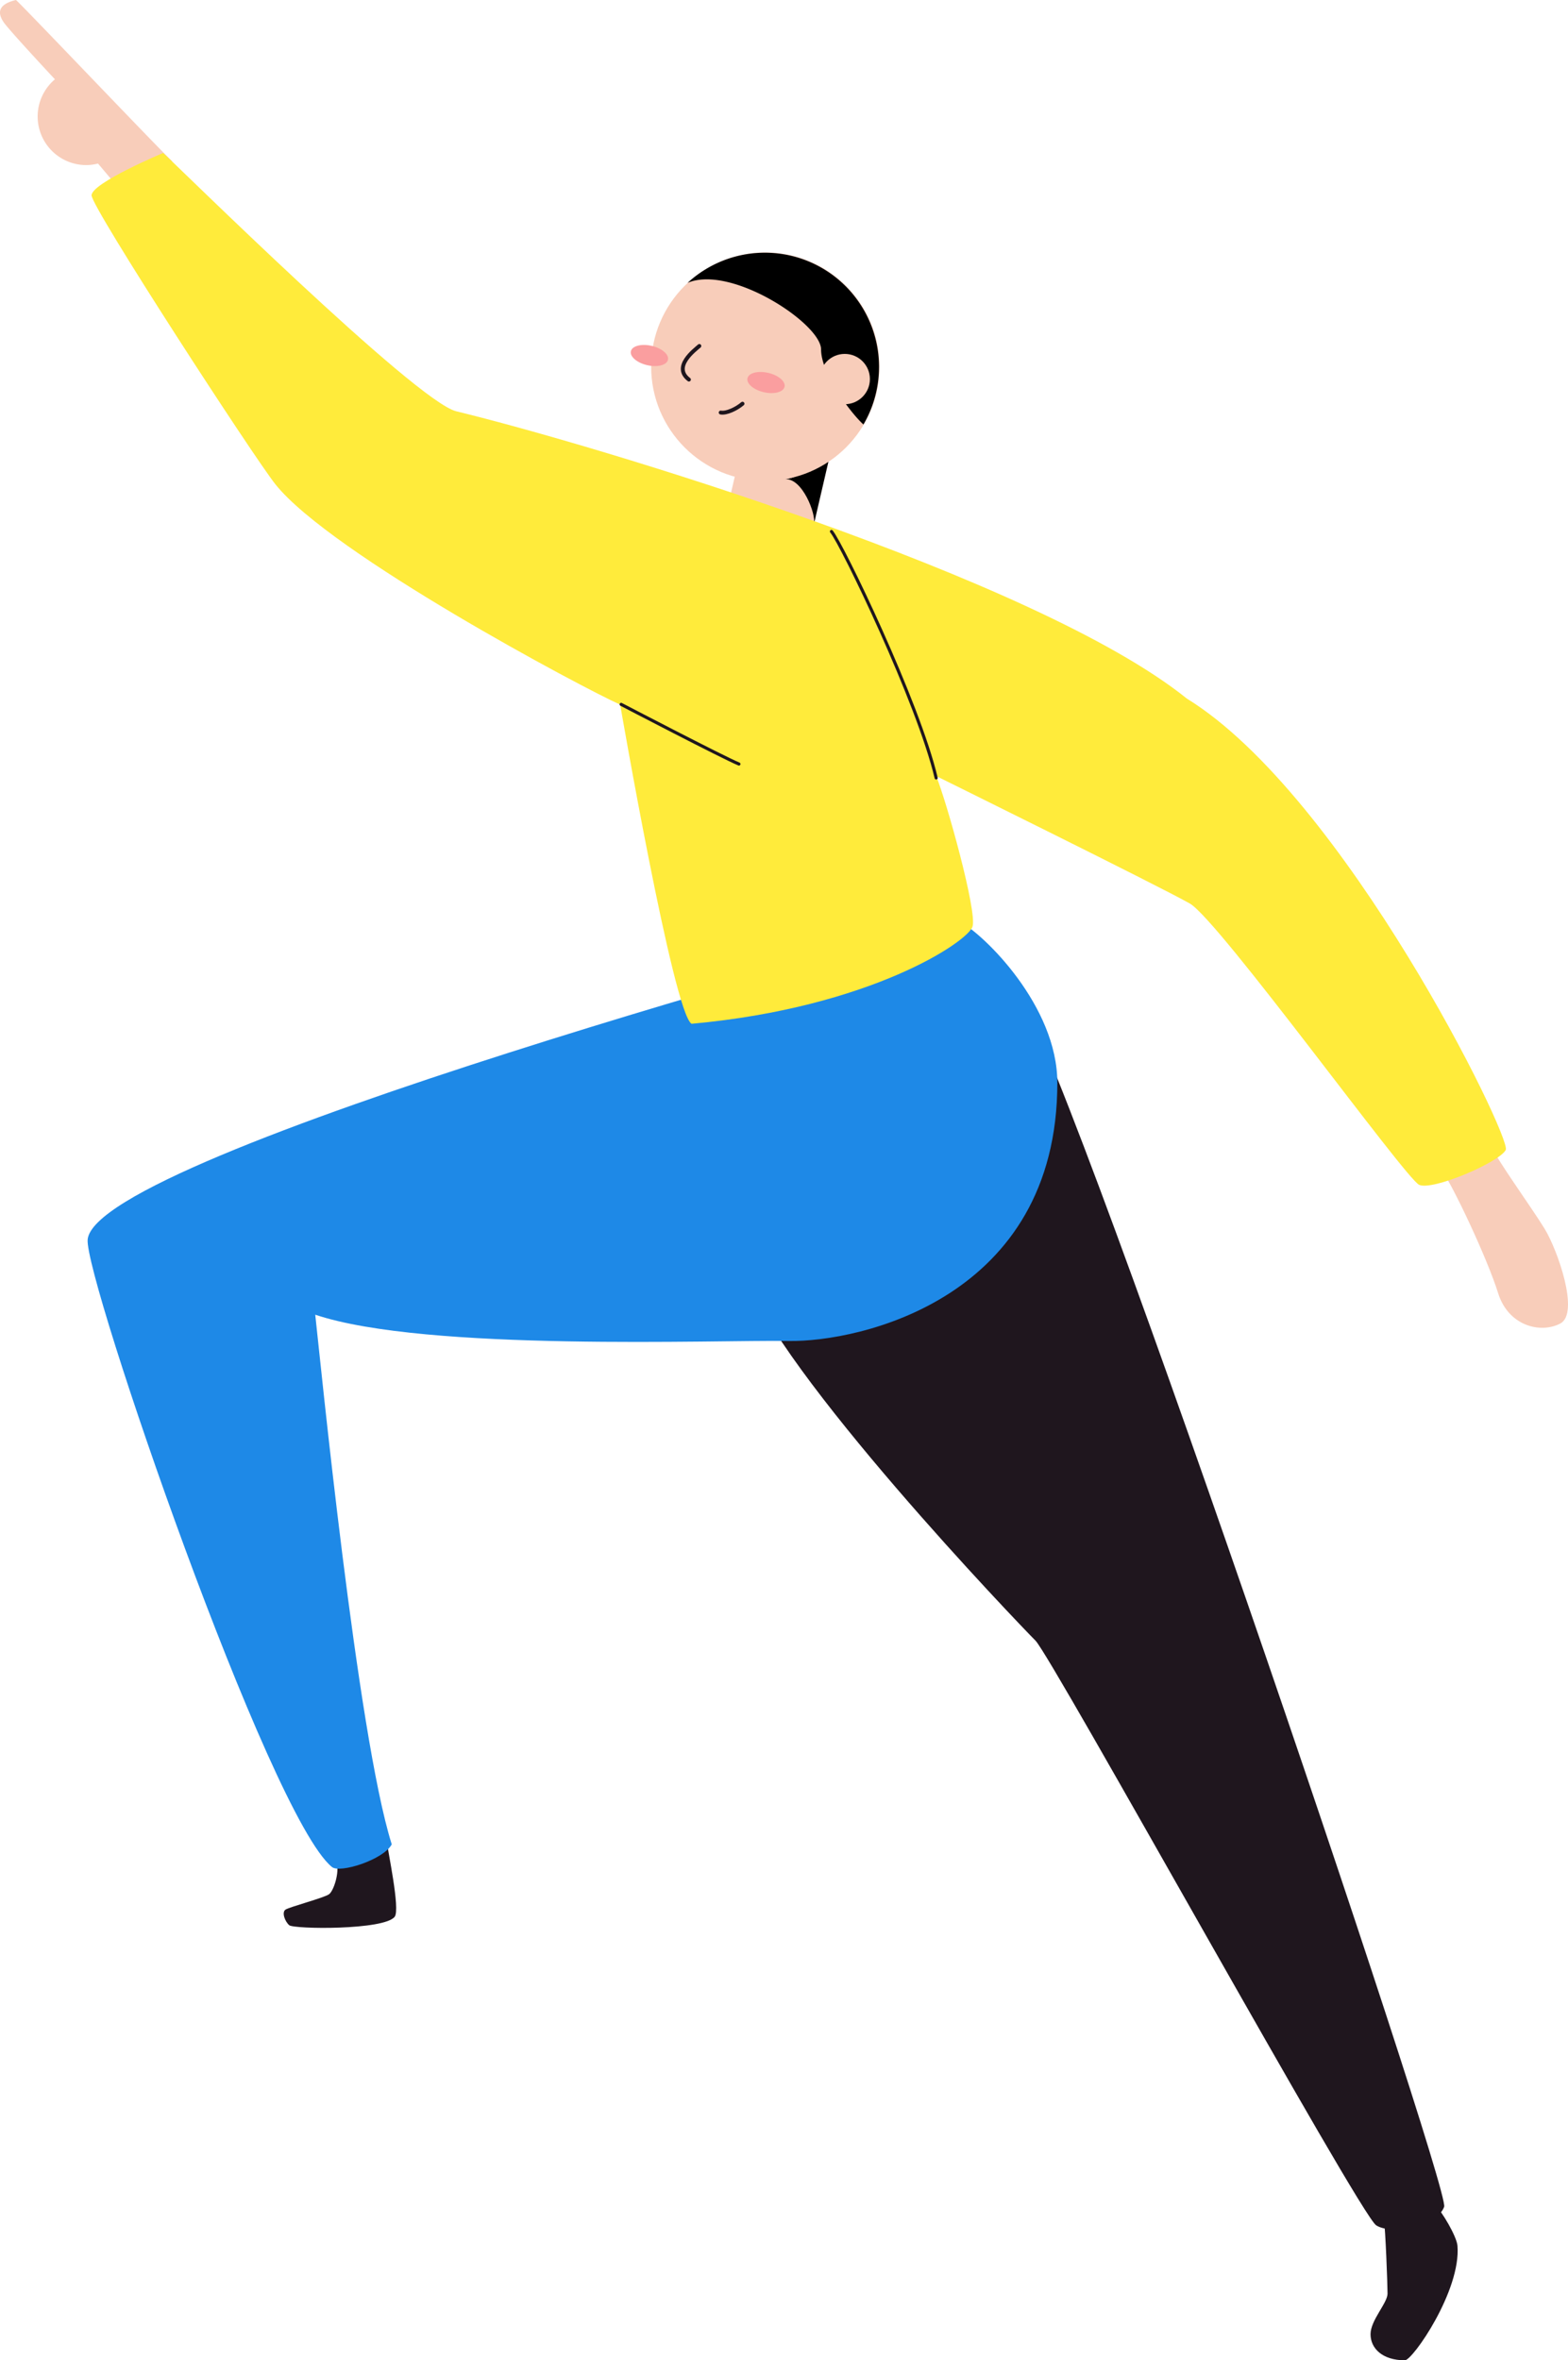 <svg xmlns="http://www.w3.org/2000/svg" viewBox="0 0 276.9 416.62"><defs><style>.cls-1{fill:#f8cdba;}.cls-2{fill:#1f161e;}.cls-3{fill:#1e89e7;}.cls-4{fill:#fa9e9f;}.cls-5,.cls-7{fill:none;stroke:#1f161e;stroke-linecap:round;stroke-miterlimit:10;}.cls-5{stroke-width:0.69px;}.cls-6{fill:#ffeb3b;}.cls-7{stroke-width:0.55px;}</style></defs><title>reaching-and-pointing</title><g id="Layer_2" data-name="Layer 2"><g id="Vector"><path class="cls-1" d="M263.56,202.65c.64,1.83,6.85,10.4,9.18,14.19s6.24,14.94,2.81,16.77-9.18.49-11-5.38-8-19.1-10.16-22S263.56,202.65,263.56,202.65Z"/><path class="cls-1" d="M30.43,28.49C27.42,25.63,3.05,0,2.81,0,.54.55-.95,1.65.7,4c.64.91,4.5,5.18,9,10a8.58,8.58,0,0,0,5.54,15.14,8.76,8.76,0,0,0,2.07-.27l3.87,4.59,5.75-2.34-.77-.85Z"/><path class="cls-2" d="M68.35,325.22c.07,1.28,2.37,11.79,1.35,13.11-1.85,2.4-17.84,2.2-18.63,1.49s-1.32-2.25-.68-2.73,6.92-2.11,7.74-2.75,1.85-3.87,1.31-5.55"/><path class="cls-2" d="M179.17,174.39c7,4.92,77,211.85,75.86,215.13s-9.12,5.1-12,3.28-57.25-100.29-60.17-103.21-45.59-47.4-51.42-64.91S179.17,174.39,179.17,174.39Z"/><path class="cls-3" d="M169.42,162.63c4.43,2.32,17.3,15,17.3,28.49,0,38.11-35,45.8-47.48,45.58s-64.05,1.93-83.57-4.64c.84,7.39,7.39,74.07,13.51,93.49-1.48,2.74-9.18,5.16-10.56,4-11.08-9-43.77-104.08-43.14-110.76C16.9,203.71,161.31,164.59,169.42,162.63Z"/><path class="cls-1" d="M126.92,96.34c-.63,2.74,14.43,6.45,15.12,3.5l4.26-18.38L131.18,78Z"/><path d="M143.75,92.44c.38-1.64-2.05-8.14-5.15-7.85,3.84-.44,6.6-4.31,7.7-3.13Z"/><circle class="cls-1" cx="135.15" cy="64.72" r="20.16"/><ellipse class="cls-4" cx="114.68" cy="62.76" rx="1.75" ry="3.36" transform="translate(27.65 160.3) rotate(-76.95)"/><ellipse class="cls-4" cx="135.28" cy="67.53" rx="1.75" ry="3.36" transform="translate(38.94 184.06) rotate(-76.95)"/><path class="cls-5" d="M123.5,61.07c-.82.73-4.81,3.67-1.84,5.93"/><path class="cls-5" d="M127.27,72.82c1,.19,2.79-.65,3.85-1.56"/><path d="M145,61.71c.05-4.55-15.9-15.05-23.58-11.78a20.16,20.16,0,0,1,31.06,25C150.32,73,145,66,145,61.71Z"/><circle class="cls-1" cx="149.18" cy="66.91" r="4.44"/><path class="cls-6" d="M28.81,27c2.14,1.88,44.6,43.86,51.77,45.6,24.16,5.86,102.34,29.27,129,50.7,27.84,17.14,57.4,77.53,56.33,79.67s-12.88,7.24-15.29,6.17-35.41-46.75-40.51-49.66-44.79-22.5-44.79-22.5c1.87,4.56,7.24,23.88,6.43,26.56s-18.1,14.31-49.62,17.17c-3.22-1.88-12.61-56.33-12.61-56.33-6.71-3-51.11-26.63-60.89-38.9-3.79-4.76-32.46-48.82-32.46-51S28.81,27,28.81,27Z"/><path class="cls-7" d="M130.49,134.86c-2.79-1.14-20.8-10.53-20.8-10.53"/><path class="cls-7" d="M146.83,93.81c1.9,2.31,15.36,30.19,18.49,43.51"/><path class="cls-2" d="M253.52,389.32c1.09,1,3.73,5.43,3.86,7.08.65,7.9-7.9,20.21-9.28,20.22-4,0-6.07-2.12-6.07-4.6s3-5.51,3-7.17-.37-11.58-.65-13.05"/></g></g></svg>